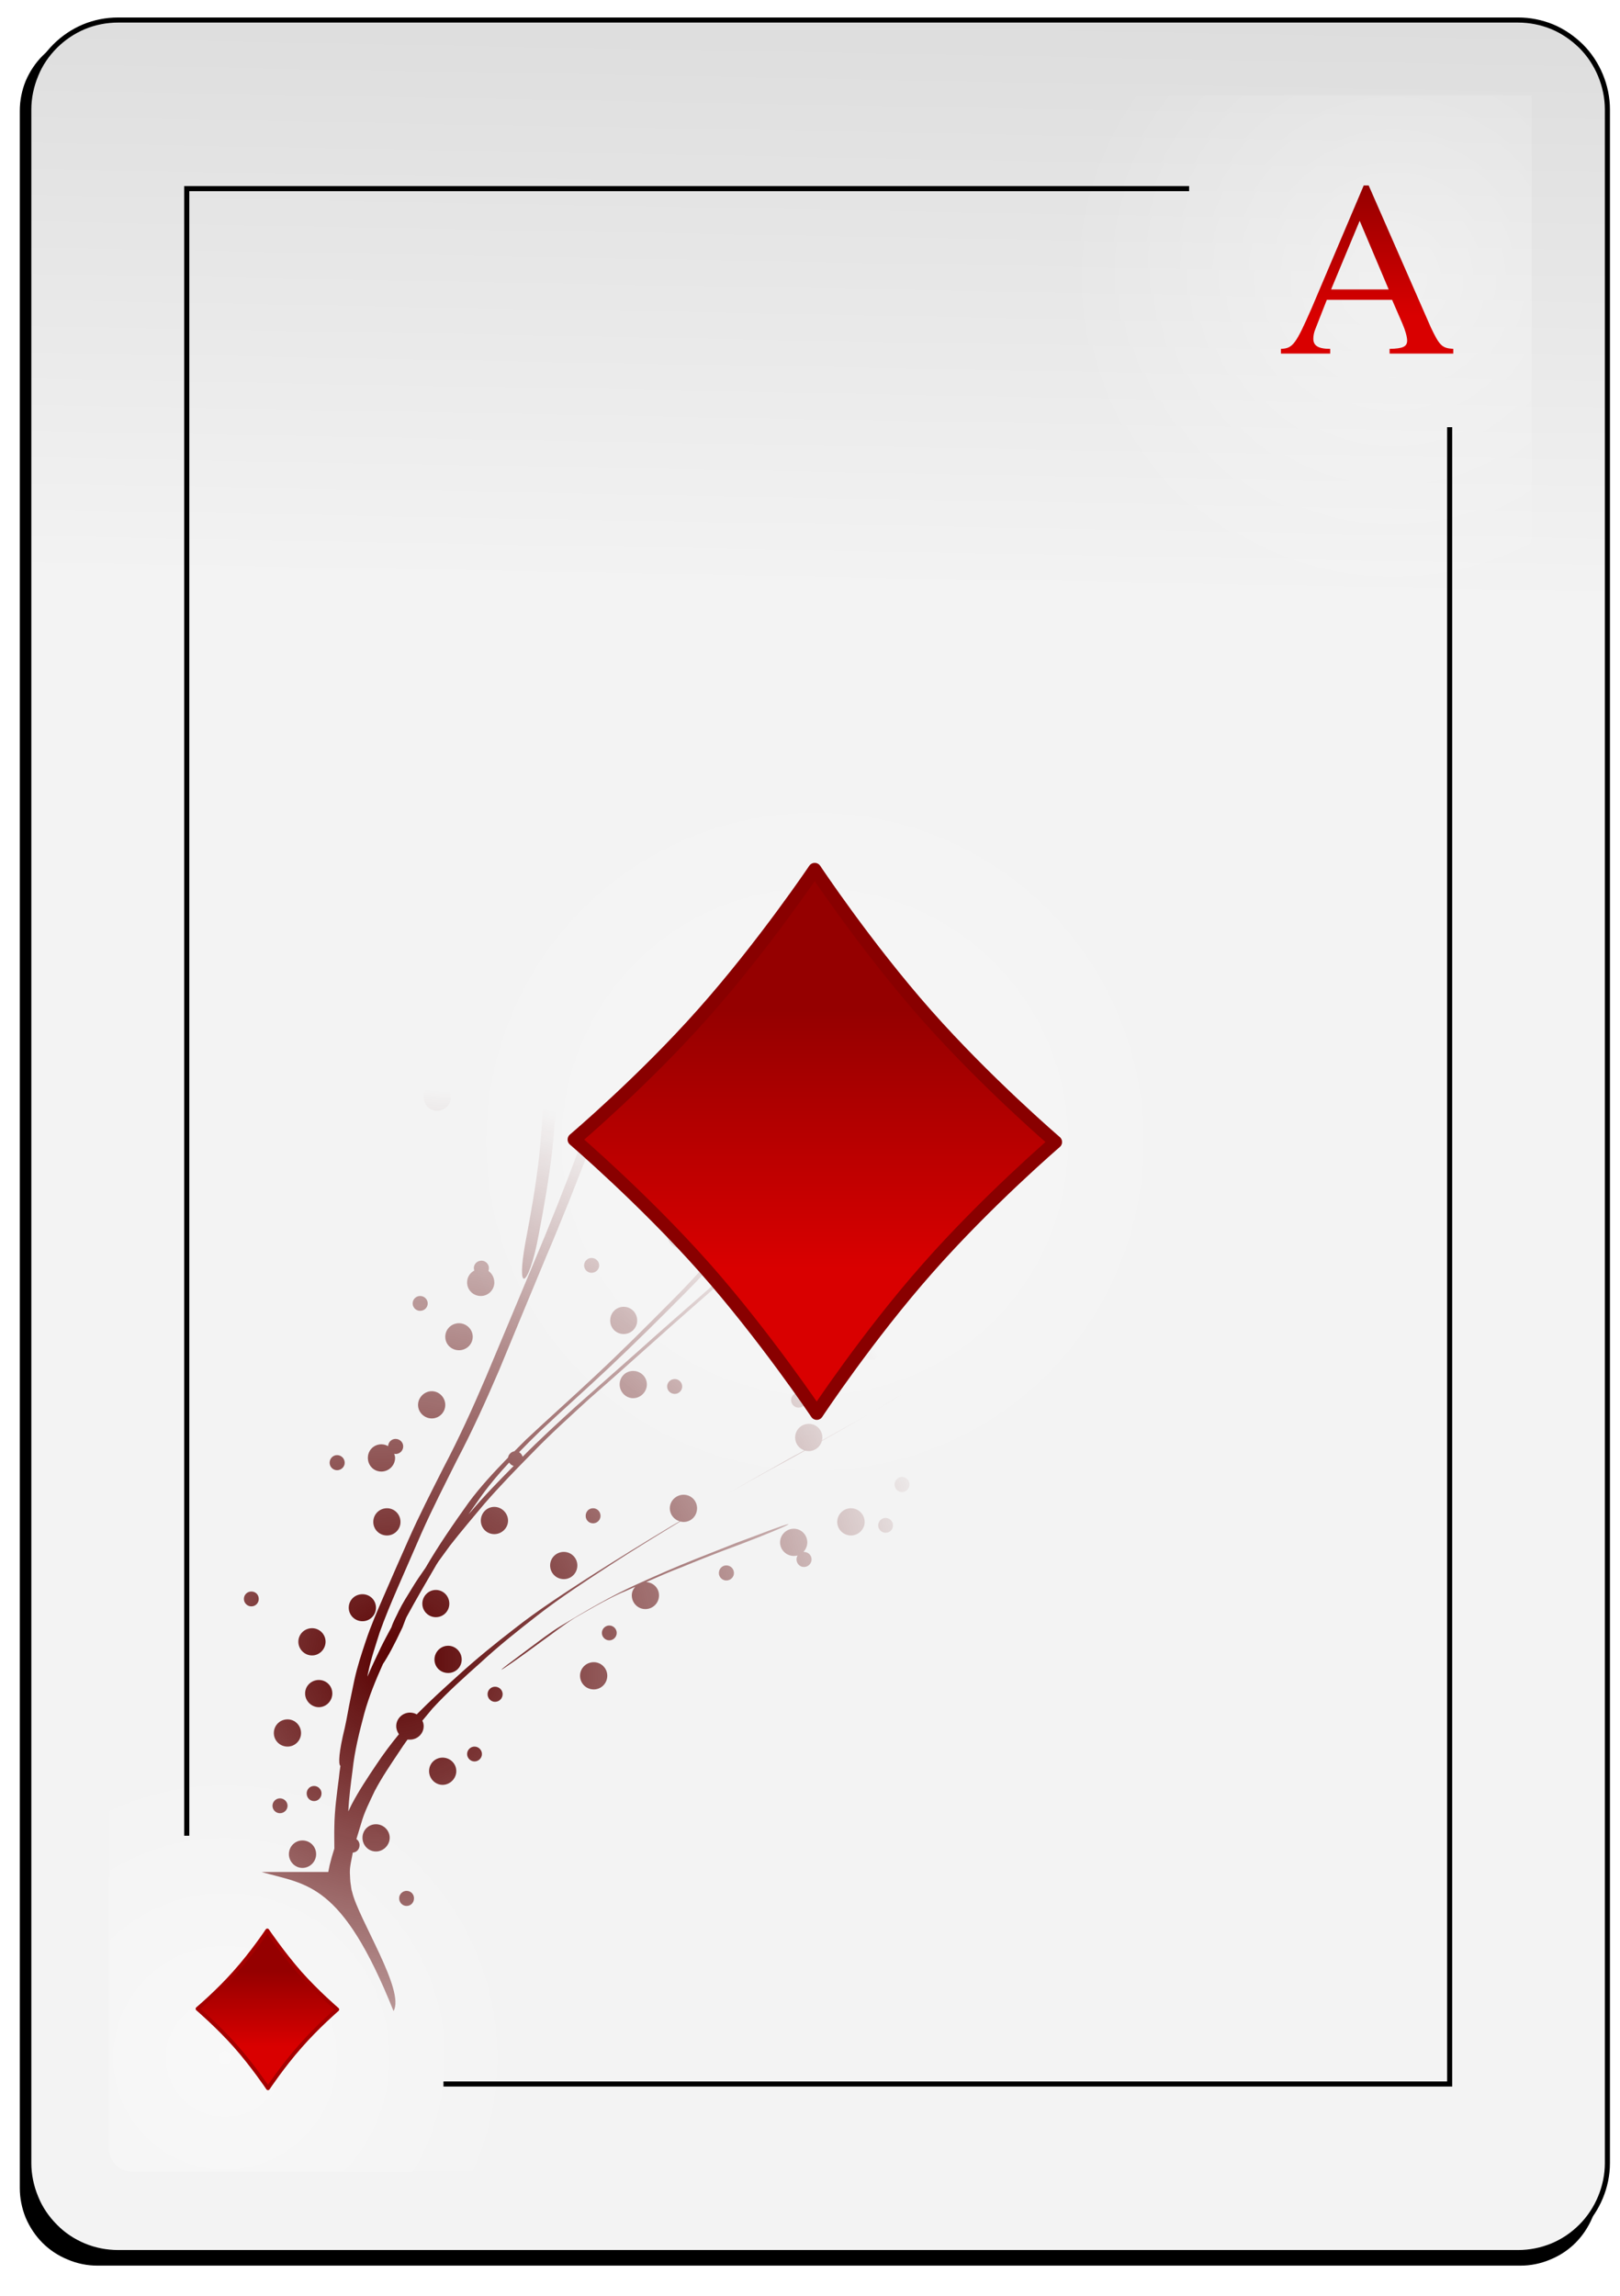<svg xmlns="http://www.w3.org/2000/svg" viewBox="0 0 72 102" width="72" height="102">
	<defs>
		<filter x="-50%" y="-50%" width="200%" height="200%" id="flt1"> <feGaussianBlur stdDeviation="0.85" /> </filter>
		<linearGradient id="grd1" gradientUnits="userSpaceOnUse"  x1="40.852" y1="26.29" x2="42.997" y2="-90.093">
			<stop offset="0" stop-color="#f3f3f3"  />
			<stop offset="1" stop-color="#8f8f8f"  />
		</linearGradient>
		<radialGradient id="grd2" gradientUnits="userSpaceOnUse"  cx="10.005" cy="91.421" r="13.273">
			<stop offset="0" stop-color="#ffffff"  />
			<stop offset="1" stop-color="#ffffff" stop-opacity="0" />
		</radialGradient>
		<radialGradient id="grd3" gradientUnits="userSpaceOnUse"  cx="61.923" cy="12.364" r="14.639">
			<stop offset="0" stop-color="#ffffff"  />
			<stop offset="1" stop-color="#ffffff" stop-opacity="0" />
		</radialGradient>
		<linearGradient id="grd4" gradientUnits="userSpaceOnUse"  x1="-7.155" y1="90.923" x2="-7.155" y2="87.583">
			<stop offset="0" stop-color="#d90000"  />
			<stop offset="1" stop-color="#950000"  />
		</linearGradient>
		<linearGradient id="grd5" gradientUnits="userSpaceOnUse"  x1="-7.156" y1="14.043" x2="-7.156" y2="8.243">
			<stop offset="0" stop-color="#d90000"  />
			<stop offset="1" stop-color="#950000"  />
		</linearGradient>
		<radialGradient id="grd6" gradientUnits="userSpaceOnUse"  cx="17.586" cy="73.735" r="25.374">
			<stop offset="0" stop-color="#590000"  />
			<stop offset="1" stop-color="#590000" stop-opacity="0" />
		</radialGradient>
		<radialGradient id="grd7" gradientUnits="userSpaceOnUse"  cx="36.222" cy="50.719" r="16.282">
			<stop offset="0" stop-color="#ffffff"  />
			<stop offset="1" stop-color="#ffffff" stop-opacity="0" />
		</radialGradient>
		<linearGradient id="grd8" gradientUnits="userSpaceOnUse"  x1="-670.605" y1="56.382" x2="-670.605" y2="44.883">
			<stop offset="0" stop-color="#d90000"  />
			<stop offset="1" stop-color="#950000"  />
		</linearGradient>
	</defs>
	<style>
		tspan { white-space:pre }
		.shp0 { filter: url(#flt1);fill: #000000 } 
		.shp1 { fill: url(#grd1);stroke: #000000;stroke-width: 0.226 } 
		.shp2 { opacity: 0.467;fill: url(#grd2) } 
		.shp3 { opacity: 0.396;fill: url(#grd3) } 
		.shp4 { fill: none;stroke: #000000;stroke-width: 0.226 } 
		.shp5 { fill: url(#grd4);stroke: #a40000;stroke-linejoin:round;stroke-width: 0.17 } 
		.shp6 { fill: url(#grd5) } 
		.shp7 { fill: url(#grd6) } 
		.shp8 { opacity: 0.4;fill: url(#grd7) } 
		.shp9 { fill: url(#grd8);stroke: #890000;stroke-linejoin:round;stroke-width: 0.586 } 
	</style>
	<g id="-e-Diamond1">
		<g id="Layer">
			<path id="Layer" fill-rule="evenodd" class="shp0" d="M4.33 1.47L67.58 1.47C68.03 1.47 68.48 1.56 68.9 1.73C69.32 1.91 69.7 2.16 70.02 2.48C70.34 2.8 70.59 3.18 70.77 3.6C70.94 4.02 71.03 4.47 71.03 4.92L71.03 97.21C71.03 97.66 70.94 98.11 70.77 98.53C70.59 98.95 70.34 99.33 70.02 99.65C69.7 99.97 69.32 100.22 68.9 100.39C68.48 100.57 68.03 100.66 67.58 100.66L4.33 100.66C3.88 100.66 3.43 100.57 3.01 100.39C2.59 100.22 2.21 99.97 1.89 99.65C1.57 99.33 1.32 98.95 1.14 98.53C0.97 98.11 0.88 97.66 0.88 97.21L0.88 4.92C0.88 4.47 0.97 4.02 1.14 3.6C1.32 3.18 1.57 2.8 1.89 2.48C2.21 2.16 2.59 1.91 3.01 1.73C3.43 1.56 3.88 1.47 4.33 1.47" />
			<path id="Layer" fill-rule="evenodd" class="shp1" d="M5.25 0.89L67.47 0.89C67.99 0.89 68.5 0.99 68.99 1.19C69.47 1.39 69.9 1.69 70.27 2.05C70.64 2.42 70.93 2.86 71.13 3.34C71.33 3.82 71.44 4.34 71.44 4.86L71.44 96.11C71.44 96.63 71.33 97.15 71.13 97.63C70.93 98.11 70.64 98.55 70.27 98.92C69.9 99.29 69.47 99.58 68.99 99.78C68.5 99.98 67.99 100.08 67.47 100.08L5.25 100.08C4.73 100.08 4.21 99.98 3.73 99.78C3.25 99.58 2.81 99.29 2.45 98.92C2.08 98.55 1.78 98.11 1.59 97.63C1.39 97.15 1.28 96.63 1.28 96.11L1.28 4.86C1.28 4.34 1.39 3.82 1.59 3.34C1.78 2.86 2.08 2.42 2.45 2.05C2.81 1.69 3.25 1.39 3.73 1.19C4.21 0.99 4.73 0.89 5.25 0.89" />
			<path id="Layer" class="shp2" d="M30.35 96.49L5.88 96.49C5.74 96.49 5.61 96.46 5.48 96.41C5.35 96.35 5.24 96.28 5.14 96.18C5.05 96.09 4.97 95.97 4.92 95.85C4.87 95.72 4.84 95.58 4.84 95.45L4.84 73.24C4.84 73.11 4.87 72.97 4.92 72.85C4.97 72.72 5.05 72.61 5.14 72.51C5.24 72.41 5.35 72.34 5.48 72.29C5.61 72.23 5.74 72.21 5.88 72.21L30.35 72.21C30.49 72.21 30.62 72.23 30.75 72.29C30.87 72.34 30.99 72.41 31.08 72.51C31.18 72.61 31.26 72.72 31.31 72.85C31.36 72.97 31.39 73.11 31.39 73.24L31.39 95.45C31.39 95.58 31.36 95.72 31.31 95.85C31.26 95.97 31.18 96.09 31.08 96.18C30.99 96.28 30.87 96.35 30.75 96.41C30.62 96.46 30.49 96.49 30.35 96.49" />
			<path id="Layer" class="shp3" d="M38.8 4.23L68.08 4.23L68.08 49.5L38.8 49.5L38.8 4.23Z" />
			<path id="Layer" class="shp4" d="M19.71 92.59L64.43 92.59L64.43 18.98" />
			<path id="Layer" class="shp4" d="M52.85 8.38L8.3 8.38L8.3 81.56" />
		</g>
		<path id="Layer" class="shp5" d="M11.88 85.77C11.88 85.77 12.55 86.76 13.32 87.64C14.1 88.52 14.99 89.28 14.99 89.28C14.99 89.28 14.11 90.04 13.34 90.92C12.57 91.79 11.91 92.78 11.91 92.78C11.91 92.78 11.24 91.78 10.46 90.9C9.68 90.02 8.78 89.25 8.78 89.25C8.78 89.25 9.67 88.5 10.44 87.63C11.22 86.76 11.88 85.77 11.88 85.77L11.88 85.77Z" />
		<path id="Layer" fill-rule="evenodd" class="shp6" d="M64.59 15.5L64.59 15.71L61.76 15.71L61.76 15.5C62.35 15.49 62.54 15.4 62.54 15.13C62.54 14.97 62.46 14.68 62.33 14.38L61.87 13.32L58.97 13.32L58.46 14.62C58.4 14.76 58.37 14.92 58.37 15.05C58.37 15.36 58.59 15.5 59.12 15.5L59.12 15.71L56.93 15.71L56.93 15.5C57.46 15.48 57.59 15.3 58.3 13.68L60.61 8.24L60.83 8.24L63.59 14.54C63.98 15.36 64.09 15.47 64.59 15.5M61.72 12.86L60.43 9.81L59.16 12.86L61.72 12.86Z" />
		<path id="Layer" fill-rule="evenodd" class="shp7" d="M17.49 89.35C17.49 89.35 17.49 89.35 17.49 89.35C17.49 89.35 17.49 89.35 17.49 89.35L17.49 89.35ZM17.49 89.35C15.18 83.58 13.62 83.75 11.62 83.17L14.59 83.17C14.61 83.07 14.63 82.97 14.65 82.87C14.71 82.62 14.78 82.38 14.86 82.13C14.86 81.8 14.85 81.47 14.86 81.14C14.87 80.42 14.97 79.71 15.06 79.01C15.08 78.82 15.1 78.64 15.13 78.46C15.03 78.38 15.06 77.84 15.32 76.78C15.37 76.56 15.41 76.35 15.45 76.13C15.54 75.63 15.65 75.13 15.75 74.64C15.88 74.04 16.07 73.47 16.26 72.9C16.49 72.21 16.78 71.55 17.07 70.88C17.42 70.07 17.78 69.25 18.14 68.44C18.62 67.35 19.17 66.28 19.71 65.21C20.4 63.9 21.01 62.56 21.59 61.2C22.29 59.54 22.98 57.88 23.67 56.23C24.42 54.46 25.13 52.67 25.8 50.87C25.84 50.76 25.89 50.64 25.93 50.53C25.91 50.49 25.91 50.45 25.91 50.41C25.91 50.28 25.97 50.17 26.07 50.12C26.67 48.44 27.21 46.74 27.73 45.04C28.38 42.89 28.94 40.72 29.38 38.52C29.83 35.96 29.93 33.36 29.91 30.77C29.84 28.66 29.63 26.56 29.38 24.46C29.27 24.55 29.14 24.61 28.99 24.61C28.66 24.61 28.38 24.34 28.38 24.01C28.38 23.67 28.66 23.4 28.99 23.4C29.09 23.4 29.18 23.43 29.26 23.47L29.19 22.9C29.1 22.16 29 21.42 28.89 20.68C28.83 20.79 28.72 20.86 28.59 20.86C28.41 20.86 28.26 20.71 28.26 20.53C28.26 20.35 28.41 20.2 28.59 20.2C28.68 20.2 28.77 20.23 28.83 20.28C28.72 19.59 28.62 18.89 28.51 18.2C28.34 17.12 28.37 16.48 28.49 16.32C28.39 16.21 28.32 16.06 28.32 15.9C28.32 15.56 28.59 15.3 28.93 15.3C29.26 15.3 29.53 15.56 29.53 15.9C29.53 16.23 29.26 16.51 28.93 16.51C28.86 16.51 28.8 16.49 28.73 16.47C28.85 16.71 28.98 17.16 29.09 17.86C29.33 19.43 29.57 21 29.77 22.57C30.09 25.19 30.39 27.81 30.47 30.44C30.5 33.03 30.4 35.63 29.96 38.18C29.52 40.38 28.96 42.55 28.31 44.7C27.75 46.55 27.16 48.39 26.51 50.21C26.55 50.26 26.57 50.33 26.57 50.41C26.57 50.56 26.46 50.7 26.32 50.73C25.66 52.46 24.98 54.18 24.25 55.89C23.56 57.54 22.88 59.2 22.19 60.86C21.61 62.21 21 63.56 20.31 64.87C19.78 65.93 19.23 67 18.74 68.1C18.39 68.91 18.03 69.72 17.68 70.53C17.39 71.2 17.11 71.86 16.87 72.54C16.69 73.12 16.49 73.69 16.37 74.28C16.35 74.35 16.34 74.42 16.33 74.49C16.51 74.07 16.71 73.65 16.91 73.23C17.06 72.92 17.23 72.61 17.39 72.31L17.4 72.29C17.48 72.04 17.61 71.82 17.72 71.58C17.89 71.23 18.1 70.91 18.3 70.58C18.49 70.26 18.7 69.96 18.91 69.66C19.49 68.66 20.15 67.71 20.82 66.77C21.35 66.05 21.96 65.4 22.58 64.76C22.6 64.62 22.72 64.5 22.86 64.48L23.38 63.96C24.38 63.02 25.42 62.1 26.42 61.16C27.61 60.05 28.76 58.9 29.9 57.75C31.21 56.44 32.41 55.03 33.52 53.55C34.77 51.85 35.81 50 36.82 48.14C37.15 47.54 37.46 46.93 37.76 46.31L37.64 46.33C37.3 46.33 37.03 46.05 37.03 45.72C37.03 45.39 37.3 45.12 37.64 45.12C37.86 45.12 38.05 45.24 38.16 45.42C38.65 44.31 39.08 43.18 39.47 42.03L39.54 41.8C39.5 41.53 39.48 41.13 39.49 40.58C39.52 39.64 39.54 38.7 39.52 37.77C39.46 36.08 39.35 34.4 39.13 32.72C38.94 31.58 38.77 30.44 38.43 29.33C38.27 28.77 38.12 28.2 37.86 27.67C37.77 27.53 37.73 27.35 37.59 27.24C35.67 25.55 36.31 25.16 38.22 26.87C38.35 26.99 38.4 27.17 38.48 27.32C38.73 27.85 38.88 28.42 39.05 28.98C39.38 30.09 39.55 31.24 39.73 32.38C39.95 34.05 40.05 35.73 40.1 37.42C40.12 38.13 40.11 38.84 40.1 39.55C40.42 38.07 40.65 36.55 40.84 35.04C40.89 34.38 40.92 33.7 40.94 33.04C40.87 33.06 40.8 33.08 40.72 33.08C40.39 33.08 40.12 32.8 40.12 32.47C40.12 32.14 40.39 31.87 40.72 31.87C40.81 31.87 40.89 31.89 40.96 31.92C40.96 30.88 40.94 29.85 40.91 28.81C40.66 28.73 40.48 28.51 40.48 28.24C40.48 27.98 40.65 27.76 40.87 27.68C40.87 27.57 40.86 27.46 40.86 27.35C40.84 26.93 40.83 26.52 40.82 26.1C40.73 23.76 41.3 23.43 41.39 25.77C41.4 26.19 41.42 26.6 41.43 27.02C41.44 27.27 41.45 27.51 41.45 27.76C41.6 27.87 41.69 28.05 41.69 28.24C41.69 28.42 41.61 28.58 41.49 28.69C41.55 30.7 41.57 32.71 41.41 34.71C41.12 37.07 40.74 39.42 40.05 41.7C39.34 43.81 38.48 45.87 37.39 47.81C36.39 49.67 35.35 51.51 34.11 53.21C33 54.69 31.8 56.1 30.49 57.41C29.35 58.56 28.2 59.7 27.02 60.81C26.01 61.76 24.98 62.67 23.98 63.61C23.67 63.91 23.37 64.21 23.07 64.52C23.15 64.56 23.2 64.64 23.23 64.72C23.99 63.95 24.79 63.22 25.59 62.49L28.4 60C29.39 59.11 30.39 58.24 31.39 57.36C32.51 56.39 33.6 55.38 34.68 54.35C35.9 53.2 37.09 52.01 38.26 50.81C39.52 49.55 40.69 48.23 41.84 46.88C42.72 45.83 43.55 44.76 44.37 43.66C44.36 43.62 44.35 43.58 44.35 43.54C44.35 43.23 44.59 42.98 44.9 42.95L45.5 42.11C46.59 40.62 47.57 39.07 48.49 37.48C48.45 37.49 48.41 37.5 48.37 37.5C48.19 37.5 48.04 37.35 48.04 37.16C48.04 36.98 48.19 36.83 48.37 36.83C48.54 36.83 48.67 36.94 48.7 37.09C48.79 36.94 48.88 36.8 48.96 36.65C50.04 34.64 51.07 32.59 51.75 30.41C52.27 28.51 52.57 26.57 52.88 24.62C53.25 22.29 53.83 21.95 53.46 24.28C53.15 26.23 52.85 28.18 52.33 30.08C51.65 32.26 50.63 34.31 49.55 36.32C48.49 38.19 47.36 40.03 46.09 41.77C45.8 42.18 45.5 42.58 45.2 42.99C45.41 43.08 45.56 43.3 45.56 43.54C45.56 43.88 45.29 44.15 44.96 44.15C44.77 44.15 44.6 44.06 44.49 43.93C43.82 44.81 43.14 45.69 42.43 46.54C41.28 47.89 40.1 49.21 38.85 50.47C38.28 51.05 37.71 51.62 37.13 52.2C37.31 52.03 37.61 51.76 38.07 51.37C39.17 50.43 40.28 49.5 41.44 48.63C42.52 47.81 43.63 47.02 44.85 46.42C44.95 46.22 45.15 46.09 45.38 46.09C45.44 46.09 45.49 46.09 45.54 46.1C45.72 46.03 45.91 45.98 46.11 45.97C48.53 45.81 48.07 46.14 45.84 46.3C45.93 46.41 45.99 46.54 45.99 46.69C45.99 47.02 45.72 47.3 45.38 47.3C45.05 47.3 44.78 47.02 44.78 46.69C44.78 46.63 44.79 46.57 44.81 46.51L44.31 46.73C43.9 46.89 42.86 47.66 42.04 48.29C40.88 49.17 39.76 50.09 38.65 51.03C37.51 52 36.86 52.5 36.97 52.36C36.41 52.91 35.85 53.46 35.27 54.01C34.2 55.03 33.11 56.04 31.99 57.02C30.99 57.9 29.99 58.77 29 59.66C28.07 60.49 27.14 61.32 26.2 62.14C25.34 62.93 24.47 63.71 23.66 64.55C22.94 65.28 22.22 66.02 21.54 66.8C21.02 67.42 20.5 68.03 20 68.67L19.49 69.37C19.46 69.42 19.43 69.46 19.4 69.51C18.95 70.28 18.5 71.05 18.07 71.84L18.03 71.93C17.98 72.05 17.94 72.18 17.89 72.3C17.53 73.07 17.23 73.62 17.02 73.93C16.7 74.64 16.4 75.37 16.19 76.13C15.97 76.96 15.76 77.79 15.67 78.65C15.59 79.26 15.51 79.87 15.48 80.48L15.63 80.17C15.95 79.56 16.33 78.99 16.72 78.41C17.03 77.94 17.37 77.49 17.73 77.05C17.66 76.95 17.61 76.83 17.61 76.69C17.61 76.36 17.89 76.09 18.22 76.09C18.33 76.09 18.44 76.12 18.52 76.17C19.11 75.57 19.73 75.01 20.35 74.45C21.16 73.71 22.01 73.02 22.88 72.35C23.91 71.54 25.01 70.83 26.1 70.12C27.36 69.31 28.63 68.53 29.91 67.76L30.21 67.59C29.96 67.52 29.77 67.29 29.77 67.01C29.77 66.68 30.05 66.41 30.38 66.41C30.72 66.41 30.98 66.68 30.98 67.01C30.98 67.35 30.72 67.62 30.38 67.62C30.33 67.62 30.28 67.61 30.23 67.6C29.18 68.24 28.13 68.88 27.1 69.55C26.01 70.26 24.92 70.97 23.89 71.77C23.03 72.44 22.17 73.12 21.36 73.87C20.63 74.52 19.89 75.18 19.22 75.91L18.77 76.45C18.81 76.52 18.83 76.61 18.83 76.69C18.83 77.03 18.55 77.29 18.22 77.29C18.18 77.29 18.15 77.29 18.11 77.29C17.99 77.46 17.86 77.64 17.74 77.83C17.36 78.4 16.97 78.97 16.65 79.58C16.43 80.05 16.19 80.51 16.05 81.02C15.98 81.25 15.91 81.48 15.84 81.71C15.93 81.77 15.98 81.87 15.98 81.98C15.98 82.16 15.85 82.3 15.68 82.31C15.63 82.61 15.54 82.91 15.55 83.22C15.56 83.39 15.56 83.57 15.59 83.74C15.61 83.84 15.61 83.95 15.65 84.05C15.92 85.25 18.02 88.45 17.49 89.35ZM17.74 84.34C17.74 84.16 17.89 84.01 18.07 84.01C18.26 84.01 18.4 84.16 18.4 84.34C18.4 84.53 18.26 84.68 18.07 84.68C17.89 84.68 17.74 84.53 17.74 84.34ZM12.84 82.38C12.84 82.04 13.11 81.77 13.44 81.77C13.78 81.77 14.05 82.04 14.05 82.38C14.05 82.71 13.78 82.99 13.44 82.99C13.11 82.99 12.84 82.71 12.84 82.38ZM16.11 81.65C16.11 81.32 16.37 81.05 16.71 81.05C17.04 81.05 17.32 81.32 17.32 81.65C17.32 81.98 17.04 82.26 16.71 82.26C16.37 82.26 16.11 81.98 16.11 81.65ZM12.11 80.23C12.11 80.05 12.26 79.9 12.44 79.9C12.63 79.9 12.78 80.05 12.78 80.23C12.78 80.41 12.63 80.56 12.44 80.56C12.26 80.56 12.11 80.41 12.11 80.23ZM13.63 79.68C13.63 79.5 13.77 79.35 13.96 79.35C14.14 79.35 14.29 79.5 14.29 79.68C14.29 79.87 14.14 80.02 13.96 80.02C13.77 80.02 13.63 79.87 13.63 79.68ZM19.07 78.69C19.07 78.35 19.34 78.09 19.67 78.09C20 78.09 20.28 78.35 20.28 78.69C20.28 79.02 20 79.3 19.67 79.3C19.34 79.3 19.07 79.02 19.07 78.69ZM20.76 77.93C20.76 77.75 20.91 77.6 21.09 77.6C21.27 77.6 21.42 77.75 21.42 77.93C21.42 78.11 21.27 78.26 21.09 78.26C20.91 78.26 20.76 78.11 20.76 77.93ZM12.17 77C12.17 76.66 12.44 76.39 12.78 76.39C13.11 76.39 13.38 76.66 13.38 77C13.38 77.33 13.11 77.6 12.78 77.6C12.44 77.6 12.17 77.33 12.17 77ZM13.56 75.24C13.56 74.9 13.84 74.64 14.17 74.64C14.5 74.64 14.77 74.9 14.77 75.24C14.77 75.57 14.5 75.85 14.17 75.85C13.84 75.85 13.56 75.57 13.56 75.24ZM21.67 75.27C21.67 75.09 21.82 74.94 22 74.94C22.19 74.94 22.34 75.09 22.34 75.27C22.34 75.46 22.19 75.61 22 75.61C21.82 75.61 21.67 75.46 21.67 75.27ZM25.78 74.45C25.78 74.12 26.05 73.85 26.39 73.85C26.72 73.85 26.99 74.12 26.99 74.45C26.99 74.79 26.72 75.06 26.39 75.06C26.05 75.06 25.78 74.79 25.78 74.45ZM19.31 73.73C19.31 73.4 19.58 73.12 19.92 73.12C20.25 73.12 20.52 73.4 20.52 73.73C20.52 74.07 20.25 74.33 19.92 74.33C19.58 74.33 19.31 74.07 19.31 73.73ZM22.29 74.18C22.26 74.18 22.64 73.89 23.5 73.25C23.98 72.9 24.44 72.53 24.94 72.23C26.06 71.56 27.18 70.89 28.37 70.36C29.21 69.98 30.07 69.6 30.93 69.26C31.54 69.02 32.14 68.78 32.75 68.54L33.53 68.25C35.92 67.33 35.3 67.7 32.91 68.61L32.13 68.9C31.53 69.13 30.92 69.37 30.32 69.62C29.78 69.82 29.25 70.06 28.72 70.29C29.04 70.31 29.29 70.56 29.29 70.88C29.29 71.22 29.02 71.49 28.68 71.49C28.35 71.49 28.08 71.22 28.08 70.88C28.08 70.73 28.14 70.61 28.23 70.5L27.76 70.71C27.09 70.97 25.76 71.76 25.55 71.88C25.05 72.19 24.59 72.56 24.11 72.9C23 73.72 22.31 74.19 22.29 74.18L22.29 74.18ZM13.26 72.94C13.26 72.61 13.53 72.34 13.87 72.34C14.2 72.34 14.47 72.61 14.47 72.94C14.47 73.27 14.2 73.55 13.87 73.55C13.53 73.55 13.26 73.27 13.26 72.94ZM26.75 72.55C26.75 72.37 26.9 72.22 27.08 72.22C27.26 72.22 27.41 72.37 27.41 72.55C27.41 72.73 27.26 72.88 27.08 72.88C26.9 72.88 26.75 72.73 26.75 72.55ZM15.5 71.43C15.5 71.09 15.77 70.83 16.11 70.83C16.44 70.83 16.71 71.09 16.71 71.43C16.71 71.76 16.44 72.03 16.11 72.03C15.77 72.03 15.5 71.76 15.5 71.43ZM18.77 71.25C18.77 70.92 19.04 70.64 19.37 70.64C19.71 70.64 19.97 70.92 19.97 71.25C19.97 71.58 19.71 71.85 19.37 71.85C19.04 71.85 18.77 71.58 18.77 71.25ZM10.84 71.04C10.84 70.85 10.99 70.71 11.17 70.71C11.36 70.71 11.5 70.85 11.5 71.04C11.5 71.22 11.36 71.37 11.17 71.37C10.99 71.37 10.84 71.22 10.84 71.04ZM31.95 69.89C31.95 69.7 32.1 69.55 32.28 69.55C32.47 69.55 32.62 69.7 32.62 69.89C32.62 70.07 32.47 70.22 32.28 70.22C32.1 70.22 31.95 70.07 31.95 69.89ZM24.45 69.55C24.45 69.22 24.72 68.95 25.06 68.95C25.39 68.95 25.66 69.22 25.66 69.55C25.66 69.89 25.39 70.16 25.06 70.16C24.72 70.16 24.45 69.89 24.45 69.55ZM35.73 69.62C35.55 69.62 35.4 69.47 35.4 69.28C35.4 69.22 35.42 69.16 35.45 69.11C35.4 69.12 35.34 69.13 35.28 69.13C34.95 69.13 34.67 68.86 34.67 68.53C34.67 68.19 34.95 67.92 35.28 67.92C35.61 67.92 35.88 68.19 35.88 68.53C35.88 68.69 35.81 68.84 35.71 68.95L35.73 68.95C35.92 68.95 36.07 69.1 36.07 69.28C36.07 69.47 35.92 69.62 35.73 69.62L35.73 69.62ZM37.21 67.62C37.21 67.28 37.49 67.01 37.82 67.01C38.15 67.01 38.43 67.28 38.43 67.62C38.43 67.95 38.15 68.22 37.82 68.22C37.49 68.22 37.21 67.95 37.21 67.62ZM16.59 67.62C16.59 67.28 16.86 67.01 17.2 67.01C17.53 67.01 17.8 67.28 17.8 67.62C17.8 67.95 17.53 68.22 17.2 68.22C16.86 68.22 16.59 67.95 16.59 67.62ZM21.37 67.56C21.37 67.23 21.63 66.95 21.97 66.95C22.3 66.95 22.58 67.23 22.58 67.56C22.58 67.89 22.3 68.16 21.97 68.16C21.63 68.16 21.37 67.89 21.37 67.56ZM39.03 67.77C39.03 67.59 39.18 67.44 39.36 67.44C39.54 67.44 39.69 67.59 39.69 67.77C39.69 67.96 39.54 68.1 39.36 68.1C39.18 68.1 39.03 67.95 39.03 67.77ZM26.03 67.35C26.03 67.16 26.17 67.01 26.36 67.01C26.54 67.01 26.69 67.16 26.69 67.35C26.69 67.53 26.54 67.68 26.36 67.68C26.17 67.68 26.03 67.53 26.03 67.35ZM20.82 67.28C20.82 67.28 20.82 67.28 20.82 67.28C20.82 67.28 20.82 67.28 20.82 67.28L20.82 67.28ZM20.82 67.28C20.86 67.24 20.89 67.2 20.93 67.16C21.53 66.45 22.18 65.79 22.83 65.13C22.75 65.11 22.67 65.05 22.63 64.98C22.2 65.44 21.79 65.92 21.42 66.43C21.22 66.71 21.02 67 20.82 67.28ZM32.33 66.37C32.33 66.37 32.34 66.36 32.34 66.36C32.34 66.36 32.33 66.37 32.33 66.37L32.33 66.37ZM32.34 66.36C33.32 65.8 34.29 65.25 35.27 64.7C35.39 64.64 35.59 64.53 35.75 64.44C35.51 64.36 35.34 64.13 35.34 63.87C35.34 63.53 35.61 63.26 35.95 63.26C36.28 63.26 36.55 63.53 36.55 63.87C36.55 63.92 36.54 63.96 36.53 64L38.6 62.84C37.91 63.24 37.22 63.63 36.53 64.02C36.46 64.28 36.22 64.47 35.95 64.47C35.89 64.47 35.83 64.46 35.78 64.45C35.28 64.73 34.78 65 34.28 65.27C33.58 65.66 32.92 66.03 32.34 66.36ZM39.76 65.95C39.76 65.77 39.91 65.62 40.09 65.62C40.27 65.62 40.42 65.77 40.42 65.95C40.42 66.14 40.27 66.29 40.09 66.29C39.9 66.29 39.76 66.14 39.76 65.95ZM16.95 65.38C16.61 65.38 16.35 65.11 16.35 64.77C16.35 64.44 16.61 64.17 16.95 64.17C17.06 64.17 17.16 64.2 17.25 64.25C17.26 64.07 17.4 63.93 17.58 63.93C17.77 63.93 17.92 64.08 17.92 64.26C17.92 64.45 17.77 64.6 17.58 64.6C17.56 64.6 17.54 64.59 17.52 64.59C17.54 64.65 17.56 64.71 17.56 64.77C17.56 65.11 17.28 65.38 16.95 65.38L16.95 65.38ZM14.65 64.99C14.65 64.8 14.8 64.65 14.98 64.65C15.17 64.65 15.32 64.8 15.32 64.99C15.32 65.17 15.17 65.32 14.98 65.32C14.8 65.32 14.65 65.17 14.65 64.99ZM18.58 62.42C18.58 62.09 18.86 61.81 19.19 61.81C19.52 61.81 19.79 62.09 19.79 62.42C19.79 62.75 19.52 63.02 19.19 63.02C18.86 63.02 18.58 62.75 18.58 62.42ZM44.42 62.57C44.42 62.38 44.56 62.24 44.75 62.24C44.93 62.24 45.08 62.38 45.08 62.57C45.08 62.75 44.93 62.9 44.75 62.9C44.56 62.9 44.42 62.75 44.42 62.57ZM38.84 62.7L38.86 62.68C38.86 62.69 38.85 62.69 38.84 62.7L38.84 62.7ZM38.86 62.68C40.34 61.82 41.75 60.84 43.11 59.81C44.16 59.01 45.16 58.14 46.12 57.23L46.13 57.19C45.65 57.61 45.14 57.99 44.65 58.39C42.74 59.91 42.14 60.26 44.05 58.74C44.59 58.3 45.15 57.88 45.67 57.41C46.4 56.79 47.12 56.15 47.84 55.52C49.11 54.16 50.22 52.67 51.27 51.14C52.52 49.37 53.43 47.41 54.19 45.38C54.98 43.17 55.29 40.86 55.47 38.53C55.67 36.45 55.5 34.38 55.23 32.32C54.74 28.46 55.69 27.92 56.19 31.77C56.45 33.83 56.64 35.9 56.43 37.98C56.28 40 56.02 42.01 55.44 43.95C55.55 43.85 55.69 43.78 55.85 43.78C56.18 43.78 56.45 44.06 56.45 44.39C56.45 44.72 56.18 45 55.85 45C55.56 45 55.31 44.79 55.25 44.51C55.22 44.61 55.19 44.72 55.16 44.82C54.4 46.85 53.49 48.8 52.24 50.58C51.54 51.59 50.82 52.59 50.04 53.54C50.6 53.04 51.15 52.53 51.7 52.01L52.38 51.32C52.43 51.17 52.54 51.06 52.67 50.99C53.12 50.5 53.55 50 53.91 49.43C54.48 48.59 55.05 47.75 55.59 46.89C56.14 46.04 56.68 45.19 57.2 44.32C57.65 43.57 58.1 42.83 58.5 42.05C58.72 41.58 58.96 41.12 59.11 40.62C59.18 40.44 59.24 40.24 59.33 40.06C59.56 39.6 59.76 39.24 59.93 38.95C59.73 38.85 59.6 38.64 59.6 38.4C59.6 38.08 59.85 37.82 60.17 37.8C60.08 37.74 60.02 37.64 60.02 37.53C60.02 37.34 60.17 37.19 60.35 37.19C60.54 37.19 60.68 37.34 60.68 37.53C60.68 37.68 60.58 37.81 60.44 37.84C60.65 37.94 60.8 38.15 60.8 38.4C60.8 38.7 60.58 38.95 60.29 39C60.2 39.2 60.09 39.43 59.95 39.7C59.86 39.88 59.81 40.07 59.74 40.26C59.58 40.76 59.34 41.23 59.11 41.7L58.87 42.14C58.98 42.04 59.13 41.97 59.29 41.97C59.62 41.97 59.9 42.24 59.9 42.57C59.9 42.91 59.62 43.18 59.29 43.18C58.96 43.18 58.69 42.91 58.69 42.57C58.69 42.53 58.7 42.49 58.7 42.45C58.41 42.96 58.11 43.46 57.81 43.97C57.28 44.83 56.74 45.69 56.2 46.54C55.65 47.4 55.09 48.24 54.52 49.08C54.08 49.75 53.56 50.35 53.01 50.93C53.31 50.97 53.55 51.22 53.55 51.53C53.55 51.87 53.28 52.13 52.94 52.13C52.64 52.13 52.38 51.91 52.34 51.62L52.3 51.67C51.35 52.57 50.37 53.44 49.4 54.32L49.35 54.36C49.04 54.72 48.71 55.07 48.37 55.41C47.91 55.88 47.45 56.34 46.97 56.78C47.17 56.88 47.31 57.09 47.31 57.34C47.31 57.67 47.05 57.94 46.71 57.94C46.45 57.94 46.23 57.77 46.15 57.54C45.49 58.13 44.8 58.7 44.1 59.24C42.7 60.29 41.27 61.29 39.75 62.17L38.86 62.68ZM35.16 62.21C35.16 62.02 35.31 61.88 35.49 61.88C35.68 61.88 35.83 62.02 35.83 62.21C35.83 62.39 35.68 62.54 35.49 62.54C35.31 62.54 35.16 62.39 35.16 62.21ZM41.55 62.29L41.48 62.29C41.3 62.29 41.15 62.14 41.15 61.96C41.15 61.78 41.3 61.63 41.48 61.63C41.67 61.63 41.81 61.78 41.81 61.96C41.81 62.12 41.7 62.26 41.55 62.29ZM27.54 61.51C27.54 61.17 27.81 60.91 28.14 60.91C28.47 60.91 28.75 61.17 28.75 61.51C28.75 61.84 28.47 62.12 28.14 62.12C27.81 62.12 27.54 61.84 27.54 61.51ZM29.65 61.6C29.65 61.42 29.8 61.27 29.99 61.27C30.17 61.27 30.32 61.42 30.32 61.6C30.32 61.78 30.17 61.93 29.99 61.93C29.8 61.93 29.65 61.78 29.65 61.6ZM38.43 60.09C38.43 59.9 38.58 59.75 38.76 59.75C38.94 59.75 39.09 59.9 39.09 60.09C39.09 60.27 38.94 60.42 38.76 60.42C38.58 60.42 38.43 60.27 38.43 60.09ZM41.15 59.63C41.15 59.3 41.42 59.03 41.75 59.03C42.08 59.03 42.36 59.3 42.36 59.63C42.36 59.97 42.08 60.24 41.75 60.24C41.42 60.24 41.15 59.97 41.15 59.63ZM19.79 59.39C19.79 59.06 20.06 58.79 20.4 58.79C20.73 58.79 21.01 59.06 21.01 59.39C21.01 59.73 20.73 59.99 20.4 59.99C20.06 59.99 19.79 59.73 19.79 59.39ZM48.71 59.06C48.71 58.88 48.86 58.73 49.04 58.73C49.22 58.73 49.37 58.88 49.37 59.06C49.37 59.24 49.22 59.39 49.04 59.39C48.86 59.39 48.71 59.24 48.71 59.06ZM27.12 58.67C27.12 58.33 27.38 58.06 27.72 58.06C28.05 58.06 28.32 58.33 28.32 58.67C28.32 59 28.05 59.27 27.72 59.27C27.38 59.27 27.12 59 27.12 58.67ZM18.34 57.91C18.34 57.73 18.49 57.58 18.67 57.58C18.86 57.58 19.01 57.73 19.01 57.91C19.01 58.09 18.86 58.24 18.67 58.24C18.49 58.24 18.34 58.09 18.34 57.91ZM42.48 57.58C42.48 57.24 42.75 56.98 43.08 56.98C43.41 56.98 43.69 57.24 43.69 57.58C43.69 57.91 43.41 58.18 43.08 58.18C42.75 58.18 42.48 57.91 42.48 57.58ZM21.37 57.58C21.03 57.58 20.76 57.31 20.76 56.98C20.76 56.74 20.89 56.55 21.08 56.45C21.07 56.41 21.06 56.38 21.06 56.34C21.06 56.16 21.21 56.01 21.4 56.01C21.58 56.01 21.73 56.16 21.73 56.34C21.73 56.39 21.72 56.43 21.71 56.47C21.87 56.58 21.97 56.77 21.97 56.98C21.97 57.31 21.7 57.58 21.37 57.58L21.37 57.58ZM33.82 56.43C33.82 56.1 34.1 55.82 34.43 55.82C34.77 55.82 35.03 56.1 35.03 56.43C35.03 56.76 34.77 57.03 34.43 57.03C34.1 57.03 33.82 56.76 33.82 56.43ZM23.29 56.81C23.17 56.82 23.15 56.31 23.35 55.21C23.59 53.94 23.82 52.67 23.96 51.39C24.12 49.81 24.21 48.23 24.16 46.64C24.1 45.45 24.02 44.27 23.81 43.1C23.68 42.31 23.56 41.51 23.35 40.74C23.26 40.44 23.21 40.13 23.07 39.84C21.98 37.53 22.65 37.15 23.69 39.48C23.82 39.77 23.89 40.08 23.98 40.38C24.18 41.16 24.3 41.95 24.42 42.74C24.62 43.92 24.7 45.1 24.76 46.29C24.81 47.88 24.71 49.47 24.55 51.05C24.41 52.33 24.18 53.6 23.94 54.87C23.71 56.12 23.43 56.8 23.29 56.81L23.29 56.81ZM35.88 56.46C35.88 56.28 36.03 56.13 36.21 56.13C36.4 56.13 36.55 56.28 36.55 56.46C36.55 56.64 36.4 56.79 36.21 56.79C36.03 56.79 35.88 56.64 35.88 56.46ZM25.96 56.22C25.96 56.04 26.11 55.89 26.29 55.89C26.48 55.89 26.63 56.04 26.63 56.22C26.63 56.4 26.48 56.55 26.29 56.55C26.11 56.55 25.96 56.4 25.96 56.22ZM29.65 54.85C29.65 54.52 29.93 54.25 30.26 54.25C30.6 54.25 30.86 54.52 30.86 54.85C30.86 55.19 30.6 55.46 30.26 55.46C29.93 55.46 29.65 55.19 29.65 54.85ZM46.53 54.37C46.53 54.04 46.8 53.77 47.14 53.77C47.47 53.77 47.74 54.04 47.74 54.37C47.74 54.71 47.47 54.97 47.14 54.97C46.8 54.97 46.53 54.71 46.53 54.37ZM53.61 53.25C53.61 53.07 53.76 52.92 53.94 52.92C54.12 52.92 54.27 53.07 54.27 53.25C54.27 53.43 54.12 53.58 53.94 53.58C53.76 53.58 53.61 53.43 53.61 53.25ZM41.81 50.14C41.81 49.8 42.08 49.53 42.41 49.53C42.75 49.53 43.02 49.8 43.02 50.14C43.02 50.47 42.75 50.74 42.41 50.74C42.08 50.74 41.81 50.47 41.81 50.14ZM48.52 49.44C48.52 49.25 48.67 49.11 48.86 49.11C49.04 49.11 49.19 49.26 49.19 49.44C49.19 49.62 49.04 49.77 48.86 49.77C48.67 49.77 48.52 49.62 48.52 49.44ZM18.83 48.75C18.83 48.41 19.1 48.14 19.43 48.14C19.76 48.14 20.04 48.41 20.04 48.75C20.04 49.08 19.76 49.35 19.43 49.35C19.1 49.35 18.83 49.08 18.83 48.75ZM34.13 48.51C34.13 48.17 34.4 47.9 34.74 47.9C35.07 47.9 35.34 48.17 35.34 48.51C35.34 48.84 35.07 49.11 34.74 49.11C34.4 49.11 34.13 48.84 34.13 48.51ZM57.72 48.05C57.72 47.87 57.87 47.72 58.05 47.72C58.24 47.72 58.39 47.87 58.39 48.05C58.39 48.24 58.24 48.39 58.05 48.39C57.87 48.39 57.72 48.24 57.72 48.05ZM56.69 47.3C56.69 46.96 56.96 46.69 57.3 46.69C57.63 46.69 57.91 46.96 57.91 47.3C57.91 47.63 57.63 47.9 57.3 47.9C56.96 47.9 56.69 47.63 56.69 47.3ZM37.88 47.11C37.88 46.78 38.15 46.5 38.48 46.5C38.82 46.5 39.09 46.78 39.09 47.11C39.09 47.45 38.82 47.72 38.48 47.72C38.15 47.72 37.88 47.45 37.88 47.11ZM27.9 46.45C27.9 46.11 28.17 45.84 28.5 45.84C28.83 45.84 29.11 46.11 29.11 46.45C29.11 46.78 28.83 47.05 28.5 47.05C28.17 47.05 27.9 46.78 27.9 46.45ZM21.85 44.11C21.85 43.93 22 43.78 22.18 43.78C22.36 43.78 22.51 43.93 22.51 44.11C22.51 44.3 22.36 44.45 22.18 44.45C22 44.45 21.85 44.3 21.85 44.11ZM25.06 43.73C25.06 43.39 25.32 43.12 25.66 43.12C25.99 43.12 26.27 43.39 26.27 43.73C26.27 44.06 25.99 44.33 25.66 44.33C25.32 44.33 25.06 44.06 25.06 43.73ZM51.73 43.54C51.73 43.21 52 42.94 52.33 42.94C52.67 42.94 52.94 43.21 52.94 43.54C52.94 43.88 52.67 44.15 52.33 44.15C52 44.15 51.73 43.88 51.73 43.54ZM29.05 43.21C29.05 43.03 29.2 42.88 29.38 42.88C29.57 42.88 29.72 43.03 29.72 43.21C29.72 43.39 29.57 43.54 29.38 43.54C29.2 43.54 29.05 43.39 29.05 43.21ZM37.15 40.4C37.15 40.06 37.43 39.8 37.76 39.8C38.1 39.8 38.36 40.06 38.36 40.4C38.36 40.73 38.1 41 37.76 41C37.43 41 37.15 40.73 37.15 40.4ZM44.3 40.34C44.3 40.01 44.56 39.73 44.9 39.73C45.23 39.73 45.5 40.01 45.5 40.34C45.5 40.67 45.23 40.94 44.9 40.94C44.56 40.94 44.3 40.67 44.3 40.34ZM56.87 39.67C56.87 39.34 57.15 39.07 57.48 39.07C57.82 39.07 58.08 39.34 58.08 39.67C58.08 40.01 57.82 40.28 57.48 40.28C57.15 40.28 56.87 40.01 56.87 39.67ZM26.63 39.19C26.63 38.85 26.9 38.59 27.24 38.59C27.57 38.59 27.84 38.85 27.84 39.19C27.84 39.52 27.57 39.8 27.24 39.8C26.9 39.8 26.63 39.52 26.63 39.19ZM41.99 39.13C41.99 38.8 42.26 38.52 42.6 38.52C42.93 38.52 43.21 38.8 43.21 39.13C43.21 39.46 42.93 39.73 42.6 39.73C42.26 39.73 41.99 39.46 41.99 39.13ZM30.13 38.07C30.13 37.89 30.29 37.74 30.47 37.74C30.66 37.74 30.81 37.89 30.81 38.07C30.81 38.25 30.66 38.4 30.47 38.4C30.29 38.4 30.13 38.25 30.13 38.07ZM21.42 37.1C21.42 36.92 21.57 36.77 21.76 36.77C21.94 36.77 22.1 36.92 22.1 37.1C22.1 37.29 21.94 37.43 21.76 37.43C21.57 37.43 21.42 37.28 21.42 37.1ZM43.38 36.98C43.38 36.8 43.53 36.65 43.72 36.65C43.9 36.65 44.05 36.8 44.05 36.98C44.05 37.16 43.9 37.31 43.72 37.31C43.53 37.31 43.38 37.16 43.38 36.98ZM52.82 36.16C52.82 35.83 53.09 35.56 53.42 35.56C53.76 35.56 54.03 35.83 54.03 36.16C54.03 36.49 53.76 36.77 53.42 36.77C53.09 36.77 52.82 36.49 52.82 36.16ZM37.03 36.2C37.03 36.01 37.18 35.86 37.37 35.86C37.55 35.86 37.7 36.01 37.7 36.2C37.7 36.38 37.55 36.53 37.37 36.53C37.18 36.53 37.03 36.38 37.03 36.2ZM60.8 35.65C60.8 35.47 60.95 35.32 61.14 35.32C61.32 35.32 61.47 35.47 61.47 35.65C61.47 35.84 61.32 35.98 61.14 35.98C60.95 35.98 60.8 35.84 60.8 35.65ZM37.52 35.26C37.52 34.92 37.79 34.65 38.12 34.65C38.46 34.65 38.72 34.92 38.72 35.26C38.72 35.59 38.46 35.86 38.12 35.86C37.79 35.86 37.52 35.59 37.52 35.26ZM47.19 35.07C47.19 34.74 47.47 34.47 47.8 34.47C48.14 34.47 48.4 34.74 48.4 35.07C48.4 35.41 48.14 35.68 47.8 35.68C47.47 35.68 47.19 35.41 47.19 35.07ZM51.61 34.5C51.61 34.32 51.76 34.17 51.95 34.17C52.13 34.17 52.28 34.32 52.28 34.5C52.28 34.68 52.13 34.83 51.95 34.83C51.76 34.83 51.61 34.68 51.61 34.5ZM60.38 34.05C60.38 33.71 60.65 33.44 60.99 33.44C61.32 33.44 61.59 33.71 61.59 34.05C61.59 34.38 61.32 34.65 60.99 34.65C60.65 34.65 60.38 34.38 60.38 34.05ZM28.97 34.65L28.9 34.65C28.71 34.65 28.56 34.5 28.56 34.32C28.56 34.13 28.71 33.98 28.9 33.98C29.08 33.98 29.23 34.13 29.23 34.32C29.23 34.48 29.12 34.62 28.97 34.65ZM56.78 33.69C56.6 33.69 56.45 33.54 56.45 33.35C56.45 33.17 56.6 33.01 56.78 33.01C56.96 33.01 57.11 33.17 57.11 33.35C57.11 33.54 56.96 33.69 56.78 33.69ZM31.95 32.47C31.95 32.14 32.23 31.87 32.56 31.87C32.89 31.87 33.16 32.14 33.16 32.47C33.16 32.8 32.89 33.08 32.56 33.08C32.23 33.08 31.95 32.8 31.95 32.47ZM52.7 32.27C52.7 32.08 52.85 31.93 53.03 31.93C53.22 31.93 53.37 32.08 53.37 32.27C53.37 32.45 53.22 32.6 53.03 32.6C52.85 32.6 52.7 32.45 52.7 32.27ZM43.08 31.75C42.75 31.75 42.48 31.48 42.48 31.14C42.48 30.81 42.75 30.54 43.08 30.54C43.25 30.54 43.41 30.61 43.52 30.72C43.56 30.58 43.68 30.48 43.84 30.48C44.02 30.48 44.17 30.63 44.17 30.81C44.17 30.99 44.02 31.14 43.84 31.14C43.78 31.14 43.73 31.13 43.68 31.11C43.68 31.12 43.69 31.13 43.69 31.14C43.69 31.48 43.41 31.75 43.08 31.75L43.08 31.75ZM49.25 30.69C49.25 30.51 49.4 30.36 49.58 30.36C49.77 30.36 49.92 30.51 49.92 30.69C49.92 30.87 49.77 31.02 49.58 31.02C49.4 31.02 49.25 30.87 49.25 30.69ZM59.54 30.57C59.54 30.39 59.69 30.24 59.87 30.24C60.05 30.24 60.2 30.38 60.2 30.57C60.2 30.75 60.05 30.9 59.87 30.9C59.69 30.9 59.54 30.75 59.54 30.57ZM56.69 30.24C56.69 29.9 56.96 29.63 57.3 29.63C57.63 29.63 57.91 29.9 57.91 30.24C57.91 30.57 57.63 30.84 57.3 30.84C56.96 30.84 56.69 30.57 56.69 30.24ZM31.41 30.05C31.41 29.72 31.68 29.45 32.01 29.45C32.35 29.45 32.62 29.72 32.62 30.05C32.62 30.39 32.35 30.66 32.01 30.66C31.68 30.66 31.41 30.39 31.41 30.05ZM37.15 30C36.93 30 36.74 29.87 36.64 29.69C36.55 29.63 36.49 29.53 36.49 29.42C36.49 29.32 36.53 29.24 36.59 29.18C36.67 28.95 36.89 28.79 37.15 28.79C37.49 28.79 37.76 29.05 37.76 29.39C37.76 29.72 37.49 30 37.15 30L37.15 30ZM50.1 28.84C50.1 28.51 50.37 28.24 50.7 28.24C51.03 28.24 51.31 28.51 51.31 28.84C51.31 29.18 51.03 29.45 50.7 29.45C50.37 29.45 50.1 29.18 50.1 28.84ZM27.78 28.24C27.78 27.91 28.05 27.63 28.38 27.63C28.71 27.63 28.99 27.91 28.99 28.24C28.99 28.58 28.71 28.84 28.38 28.84C28.05 28.84 27.78 28.58 27.78 28.24ZM38.24 26.64C38.24 26.45 38.39 26.31 38.58 26.31C38.76 26.31 38.91 26.45 38.91 26.64C38.91 26.82 38.76 26.97 38.58 26.97C38.39 26.97 38.24 26.82 38.24 26.64ZM58.63 26.52C58.63 26.33 58.78 26.19 58.96 26.19C59.14 26.19 59.29 26.33 59.29 26.52C59.29 26.7 59.14 26.85 58.96 26.85C58.78 26.85 58.63 26.7 58.63 26.52ZM30.98 26.45C30.98 26.27 31.13 26.12 31.31 26.12C31.5 26.12 31.65 26.27 31.65 26.45C31.65 26.64 31.5 26.79 31.31 26.79C31.13 26.79 30.98 26.64 30.98 26.45ZM54.39 25.06C54.39 24.88 54.54 24.73 54.72 24.73C54.91 24.73 55.06 24.88 55.06 25.06C55.06 25.24 54.91 25.39 54.72 25.39C54.54 25.39 54.39 25.24 54.39 25.06ZM55.42 24.3C55.42 23.97 55.69 23.7 56.02 23.7C56.36 23.7 56.63 23.97 56.63 24.3C56.63 24.64 56.36 24.91 56.02 24.91C55.69 24.91 55.42 24.64 55.42 24.3ZM33.95 23.85C33.95 23.67 34.1 23.52 34.28 23.52C34.47 23.52 34.62 23.67 34.62 23.85C34.62 24.04 34.47 24.18 34.28 24.18C34.1 24.18 33.95 24.04 33.95 23.85ZM36.43 23.34C36.43 23.01 36.7 22.74 37.03 22.74C37.37 22.74 37.64 23.01 37.64 23.34C37.64 23.68 37.37 23.94 37.03 23.94C36.7 23.94 36.43 23.68 36.43 23.34ZM31.22 22.37C31.22 22.04 31.5 21.77 31.83 21.77C32.17 21.77 32.44 22.04 32.44 22.37C32.44 22.71 32.17 22.98 31.83 22.98C31.5 22.98 31.22 22.71 31.22 22.37ZM48.95 22.46C48.95 22.28 49.1 22.13 49.28 22.13C49.46 22.13 49.61 22.28 49.61 22.46C49.61 22.64 49.46 22.8 49.28 22.8C49.1 22.8 48.95 22.64 48.95 22.46ZM40.85 22.13C40.85 21.79 41.11 21.53 41.45 21.53C41.78 21.53 42.05 21.79 42.05 22.13C42.05 22.46 41.78 22.73 41.45 22.73C41.11 22.73 40.85 22.46 40.85 22.13ZM51.55 21.79C51.55 21.61 51.7 21.46 51.88 21.46C52.07 21.46 52.21 21.61 52.21 21.79C52.21 21.98 52.07 22.13 51.88 22.13C51.7 22.13 51.55 21.98 51.55 21.79ZM39.88 20.41C39.88 20.23 40.03 20.08 40.21 20.08C40.39 20.08 40.54 20.23 40.54 20.41C40.54 20.59 40.39 20.74 40.21 20.74C40.03 20.74 39.88 20.59 39.88 20.41ZM26.63 19.95C26.63 19.62 26.9 19.35 27.24 19.35C27.57 19.35 27.84 19.62 27.84 19.95C27.84 20.28 27.57 20.56 27.24 20.56C26.9 20.56 26.63 20.28 26.63 19.95ZM49.68 18.78C49.68 18.59 49.82 18.44 50.01 18.44C50.19 18.44 50.34 18.59 50.34 18.78C50.34 18.96 50.19 19.11 50.01 19.11C49.82 19.11 49.68 18.96 49.68 18.78ZM51.55 18.08C51.55 17.74 51.82 17.48 52.16 17.47C52.49 17.47 52.76 17.74 52.76 18.08C52.76 18.41 52.49 18.68 52.16 18.68C51.82 18.68 51.55 18.41 51.55 18.08ZM26.08 17.44C26.08 17.26 26.23 17.11 26.42 17.11C26.6 17.11 26.75 17.26 26.75 17.44C26.75 17.62 26.6 17.77 26.42 17.77C26.23 17.77 26.08 17.62 26.08 17.44ZM51.85 16.17C51.85 15.99 52 15.84 52.19 15.84C52.37 15.84 52.52 15.99 52.52 16.17C52.52 16.36 52.37 16.51 52.19 16.51C52 16.51 51.85 16.36 51.85 16.17ZM35.22 15.26C35.22 15.08 35.37 14.93 35.55 14.93C35.73 14.93 35.88 15.08 35.88 15.26C35.88 15.45 35.73 15.59 35.55 15.59C35.37 15.59 35.22 15.45 35.22 15.26ZM26.69 13.63C26.69 13.45 26.84 13.3 27.02 13.3C27.21 13.3 27.36 13.45 27.36 13.63C27.36 13.81 27.21 13.96 27.02 13.96C26.84 13.96 26.69 13.81 26.69 13.63ZM28.38 12.42C28.38 12.24 28.53 12.09 28.71 12.09C28.9 12.09 29.05 12.24 29.05 12.42C29.05 12.6 28.9 12.75 28.71 12.75C28.53 12.75 28.38 12.6 28.38 12.42Z" />
		<g id="Layer">
			<path id="Layer" class="shp8" d="M52.5 50.72C52.5 59.71 45.21 67 36.22 67C27.23 67 19.94 59.71 19.94 50.72C19.94 41.73 27.23 34.44 36.22 34.44C45.21 34.44 52.5 41.73 52.5 50.72Z" />
			<path id="Layer" class="shp9" d="M36.21 38.63C36.21 38.63 38.49 42.06 41.17 45.09C43.85 48.12 46.91 50.74 46.91 50.74C46.91 50.74 43.87 53.35 41.22 56.36C38.56 59.37 36.3 62.79 36.3 62.79C36.3 62.79 33.99 59.35 31.3 56.31C28.6 53.27 25.52 50.63 25.52 50.63C25.52 50.63 28.58 48.04 31.25 45.03C33.92 42.03 36.21 38.63 36.21 38.63L36.21 38.63Z" />
		</g>
	</g>
</svg>